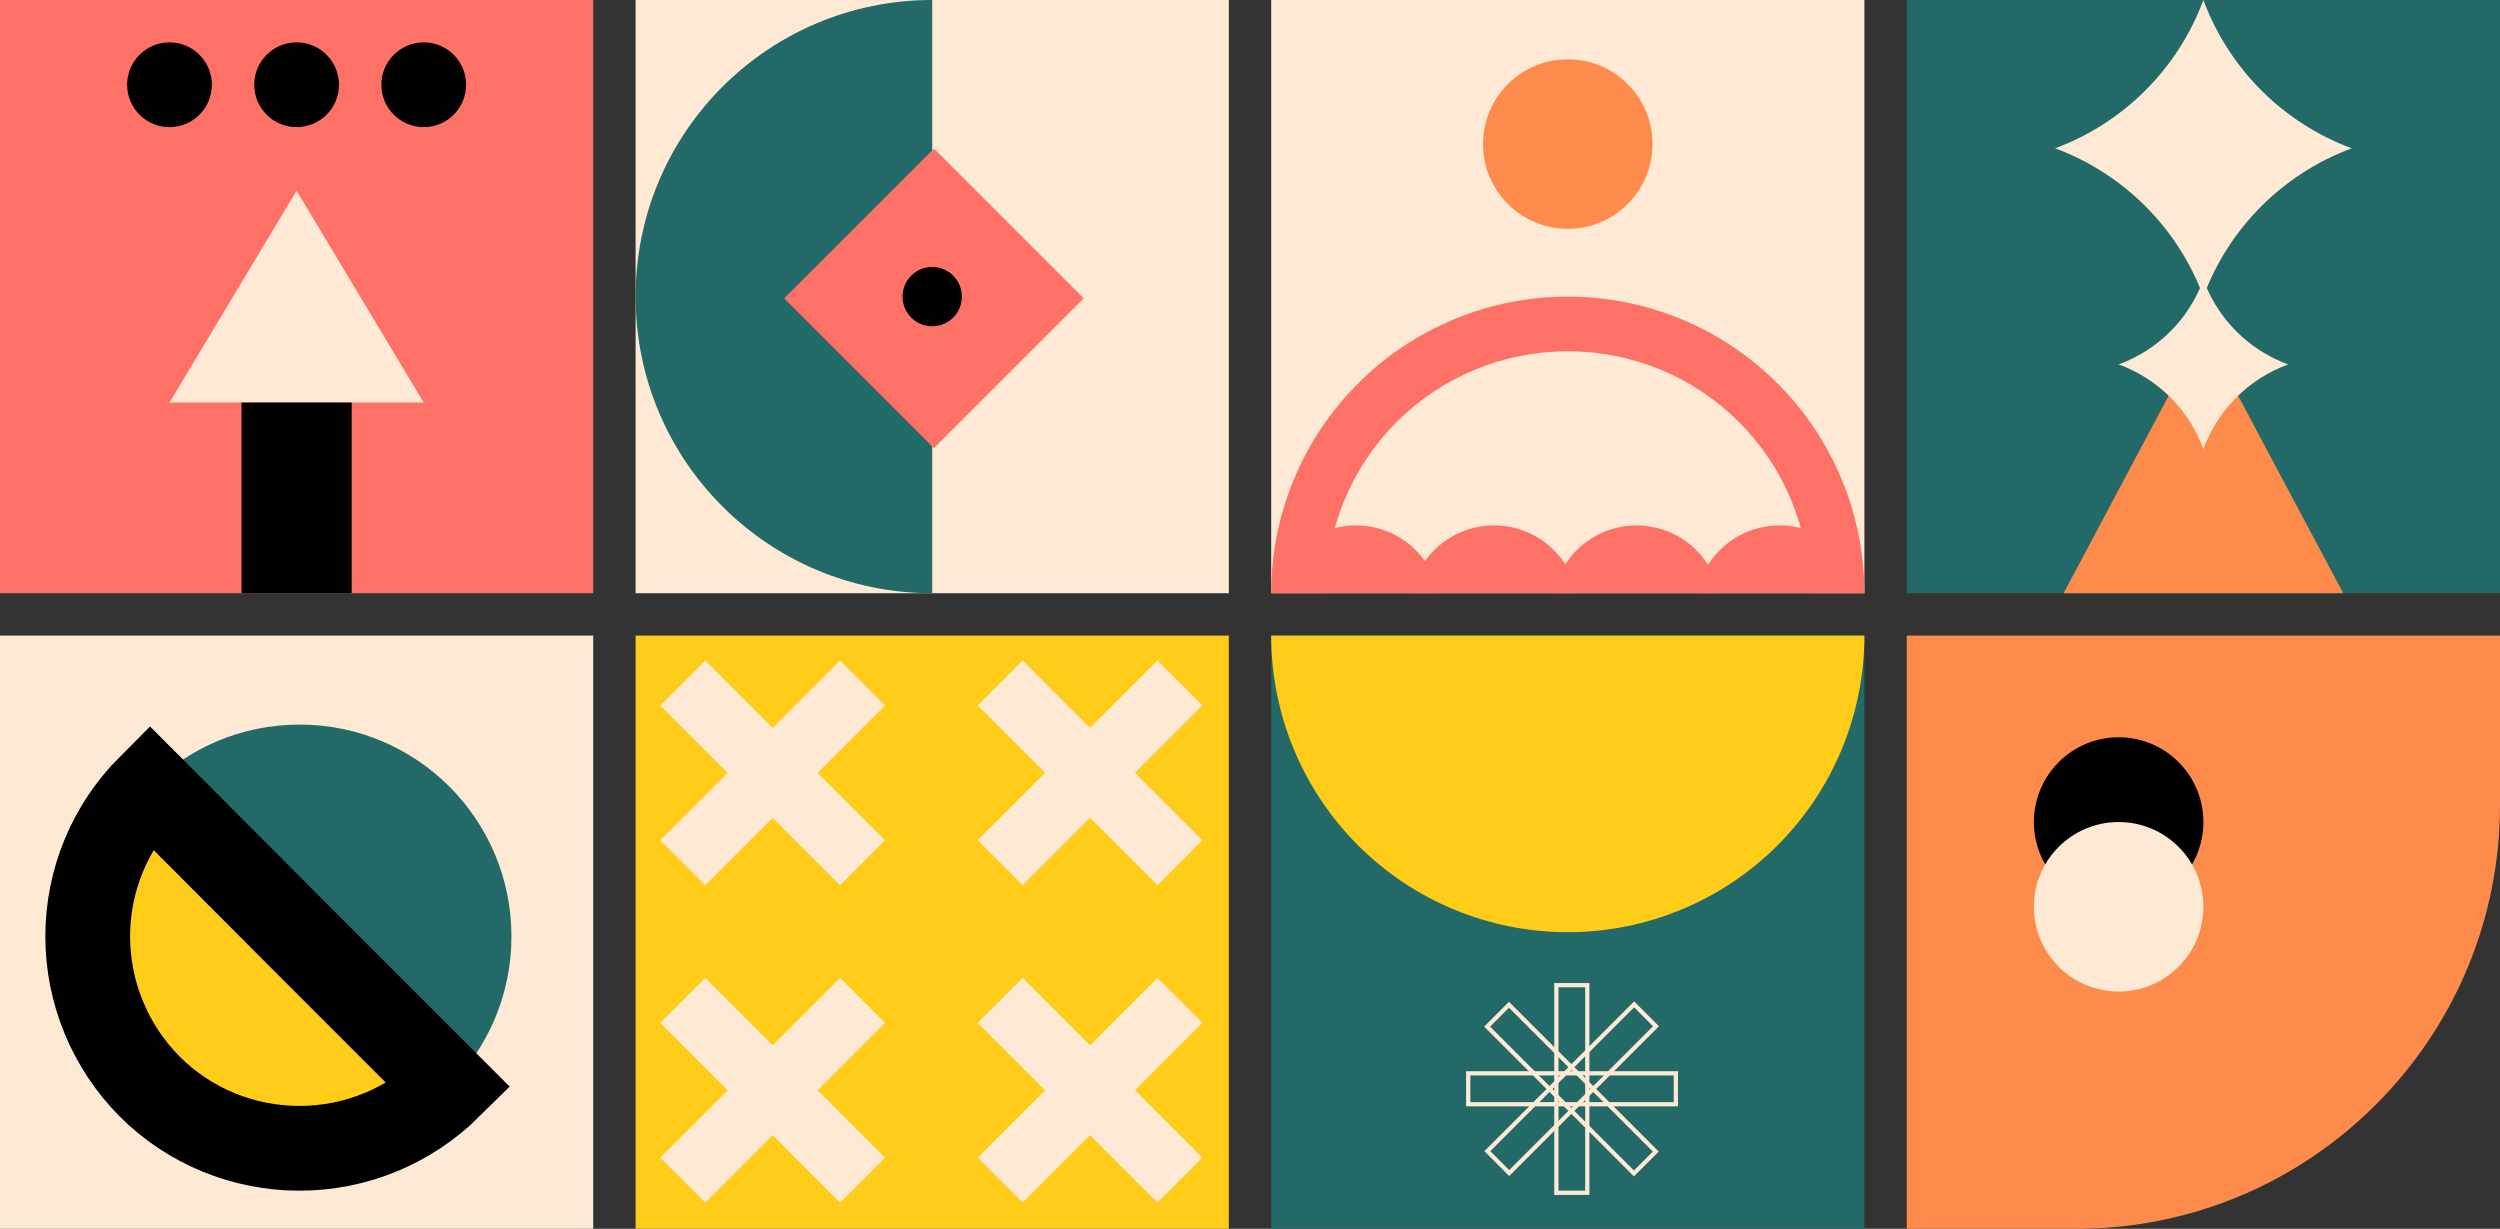 <?xml version="1.0" encoding="utf-8"?>
<!-- Generator: Adobe Illustrator 23.0.1, SVG Export Plug-In . SVG Version: 6.00 Build 0)  -->
<svg version="1.1" id="Layer_1" xmlns="http://www.w3.org/2000/svg" xmlns:xlink="http://www.w3.org/1999/xlink" x="0px" y="0px"
	 viewBox="0 0 590 290" style="enable-background:new 0 0 590 290;" xml:space="preserve">
<rect x="0" y="0" width="590" height="290" fill="#333333" stroke="none"/>
<style type="text/css">
	.st0{fill:#FC8B4C;}
	.st1{fill:#FDE9D4;}
	.st2{clip-path:url(#SVGID_2_);}
	.st3{fill:#FE7167;}
	.st4{fill:#236967;}
	.st5{fill:#FFCC1A;}
	.st6{fill:none;stroke:#FDE9D4;}
	.st7{fill:#FFCC1A;stroke:#000000;stroke-width:20;}
</style>
<g>
	<g>
		<path class="st0" d="M590,150H450v140h40c55.2,0,100-44.8,100-100V150z"/>
		<circle cx="500" cy="194" r="20"/>
		<circle class="st1" cx="500" cy="214" r="20"/>
	</g>
	<g>
		<g>
			<defs>
				<rect id="SVGID_1_" x="300" width="140" height="140"/>
			</defs>
			<clipPath id="SVGID_2_">
				<use xlink:href="#SVGID_1_"  style="overflow:visible;"/>
			</clipPath>
			<g class="st2">
				<rect x="300" class="st1" width="140" height="140"/>
				<circle class="st3" cx="420" cy="144" r="20"/>
				<ellipse transform="matrix(0.16 -0.987 0.987 0.16 182.281 502.246)" class="st3" cx="386.3" cy="144" rx="20" ry="20"/>
				<circle class="st3" cx="352.6" cy="144" r="20"/>
				<circle class="st3" cx="320" cy="144" r="20"/>
				<path class="st3" d="M440,140c0-18.6-7.4-36.4-20.5-49.5S388.6,70,370,70s-36.4,7.4-49.5,20.5S300,121.4,300,140h12.9
					c0-15.1,6-29.7,16.7-40.4c10.7-10.7,25.2-16.7,40.4-16.7s29.7,6,40.4,16.7c10.7,10.7,16.7,25.2,16.7,40.4H440z"/>
				<circle class="st0" cx="370" cy="34" r="20"/>
			</g>
		</g>
	</g>
	<rect x="450" class="st4" width="140" height="140"/>
	<path class="st0" d="M520,78l33,62h-66L520,78z"/>
	<path class="st1" d="M520,66c3.4,9.3,10.7,16.6,20,20c-9.3,3.4-16.6,10.7-20,20c-3.4-9.3-10.7-16.6-20-20
		C509.3,82.6,516.6,75.3,520,66z"/>
	<path class="st1" d="M520,0c6,16.2,18.8,29,35,35c-16.2,6-29,18.8-35,35c-6-16.2-18.8-29-35-35C501.2,29,514,16.2,520,0z"/>
	<rect x="300" y="150" class="st4" width="140" height="140"/>
	<path class="st5" d="M440,150c0,18.6-7.4,36.4-20.5,49.5C406.4,212.6,388.6,220,370,220s-36.4-7.4-49.5-20.5
		C307.4,186.4,300,168.6,300,150h70H440z"/>
	<rect x="367.3" y="232.5" class="st6" width="7.3" height="49"/>
	
		<rect x="367.3" y="232.5" transform="matrix(0.707 -0.707 0.707 0.707 -73.097 337.591)" class="st6" width="7.3" height="49"/>
	
		<rect x="346.5" y="253.3" transform="matrix(0.707 -0.707 0.707 0.707 -73.047 337.571)" class="st6" width="49" height="7.3"/>
	<rect x="346.5" y="253.3" class="st6" width="49" height="7.3"/>
</g>
<g>
	<rect y="150" class="st1" width="140" height="140"/>
	<circle class="st4" cx="70.7" cy="221" r="50"/>
	<path class="st7" d="M35.4,185.6C26,195,20.7,207.7,20.7,221s5.3,26,14.6,35.4c9.4,9.4,22.1,14.6,35.4,14.6s26-5.3,35.4-14.6
		L70.7,221L35.4,185.6z"/>
	<rect x="150" y="150" class="st5" width="140" height="140"/>
	
		<rect x="174.9" y="152.4" transform="matrix(0.707 -0.707 0.707 0.707 -75.575 182.398)" class="st1" width="15" height="60"/>
	
		<rect x="152.4" y="174.9" transform="matrix(0.707 -0.707 0.707 0.707 -75.575 182.398)" class="st1" width="60" height="15"/>
	
		<rect x="174.9" y="227.3" transform="matrix(0.707 -0.707 0.707 0.707 -128.518 204.355)" class="st1" width="15" height="60"/>
	
		<rect x="152.4" y="249.8" transform="matrix(0.707 -0.707 0.707 0.707 -128.518 204.356)" class="st1" width="60" height="15"/>
	
		<rect x="249.8" y="152.4" transform="matrix(0.707 -0.707 0.707 0.707 -53.619 235.341)" class="st1" width="15" height="60"/>
	
		<rect x="227.3" y="174.9" transform="matrix(0.707 -0.707 0.707 0.707 -53.618 235.341)" class="st1" width="60" height="15"/>
	
		<rect x="249.8" y="227.3" transform="matrix(0.707 -0.707 0.707 0.707 -106.561 257.298)" class="st1" width="15" height="60"/>
	
		<rect x="227.3" y="249.8" transform="matrix(0.707 -0.707 0.707 0.707 -106.561 257.298)" class="st1" width="60" height="15"/>
	<rect class="st3" width="140" height="140"/>
	<path class="st1" d="M70,45L40,95h60L70,45z"/>
	<rect x="57" y="95" width="26" height="45"/>
	<circle cx="70" cy="20" r="10"/>
	<circle cx="100" cy="20" r="10"/>
	<circle cx="40" cy="20" r="10"/>
	<path class="st1" d="M150,0h140v140H150V0z"/>
	<path class="st4" d="M150,70c0-38.7,31.3-70,70-70v140C181.3,140,150,108.7,150,70z"/>
	<rect x="195.4" y="45.4" transform="matrix(0.707 -0.707 0.707 0.707 14.809 176.465)" class="st3" width="50" height="50"/>
	<circle cx="220" cy="70" r="7"/>
</g>
</svg>
